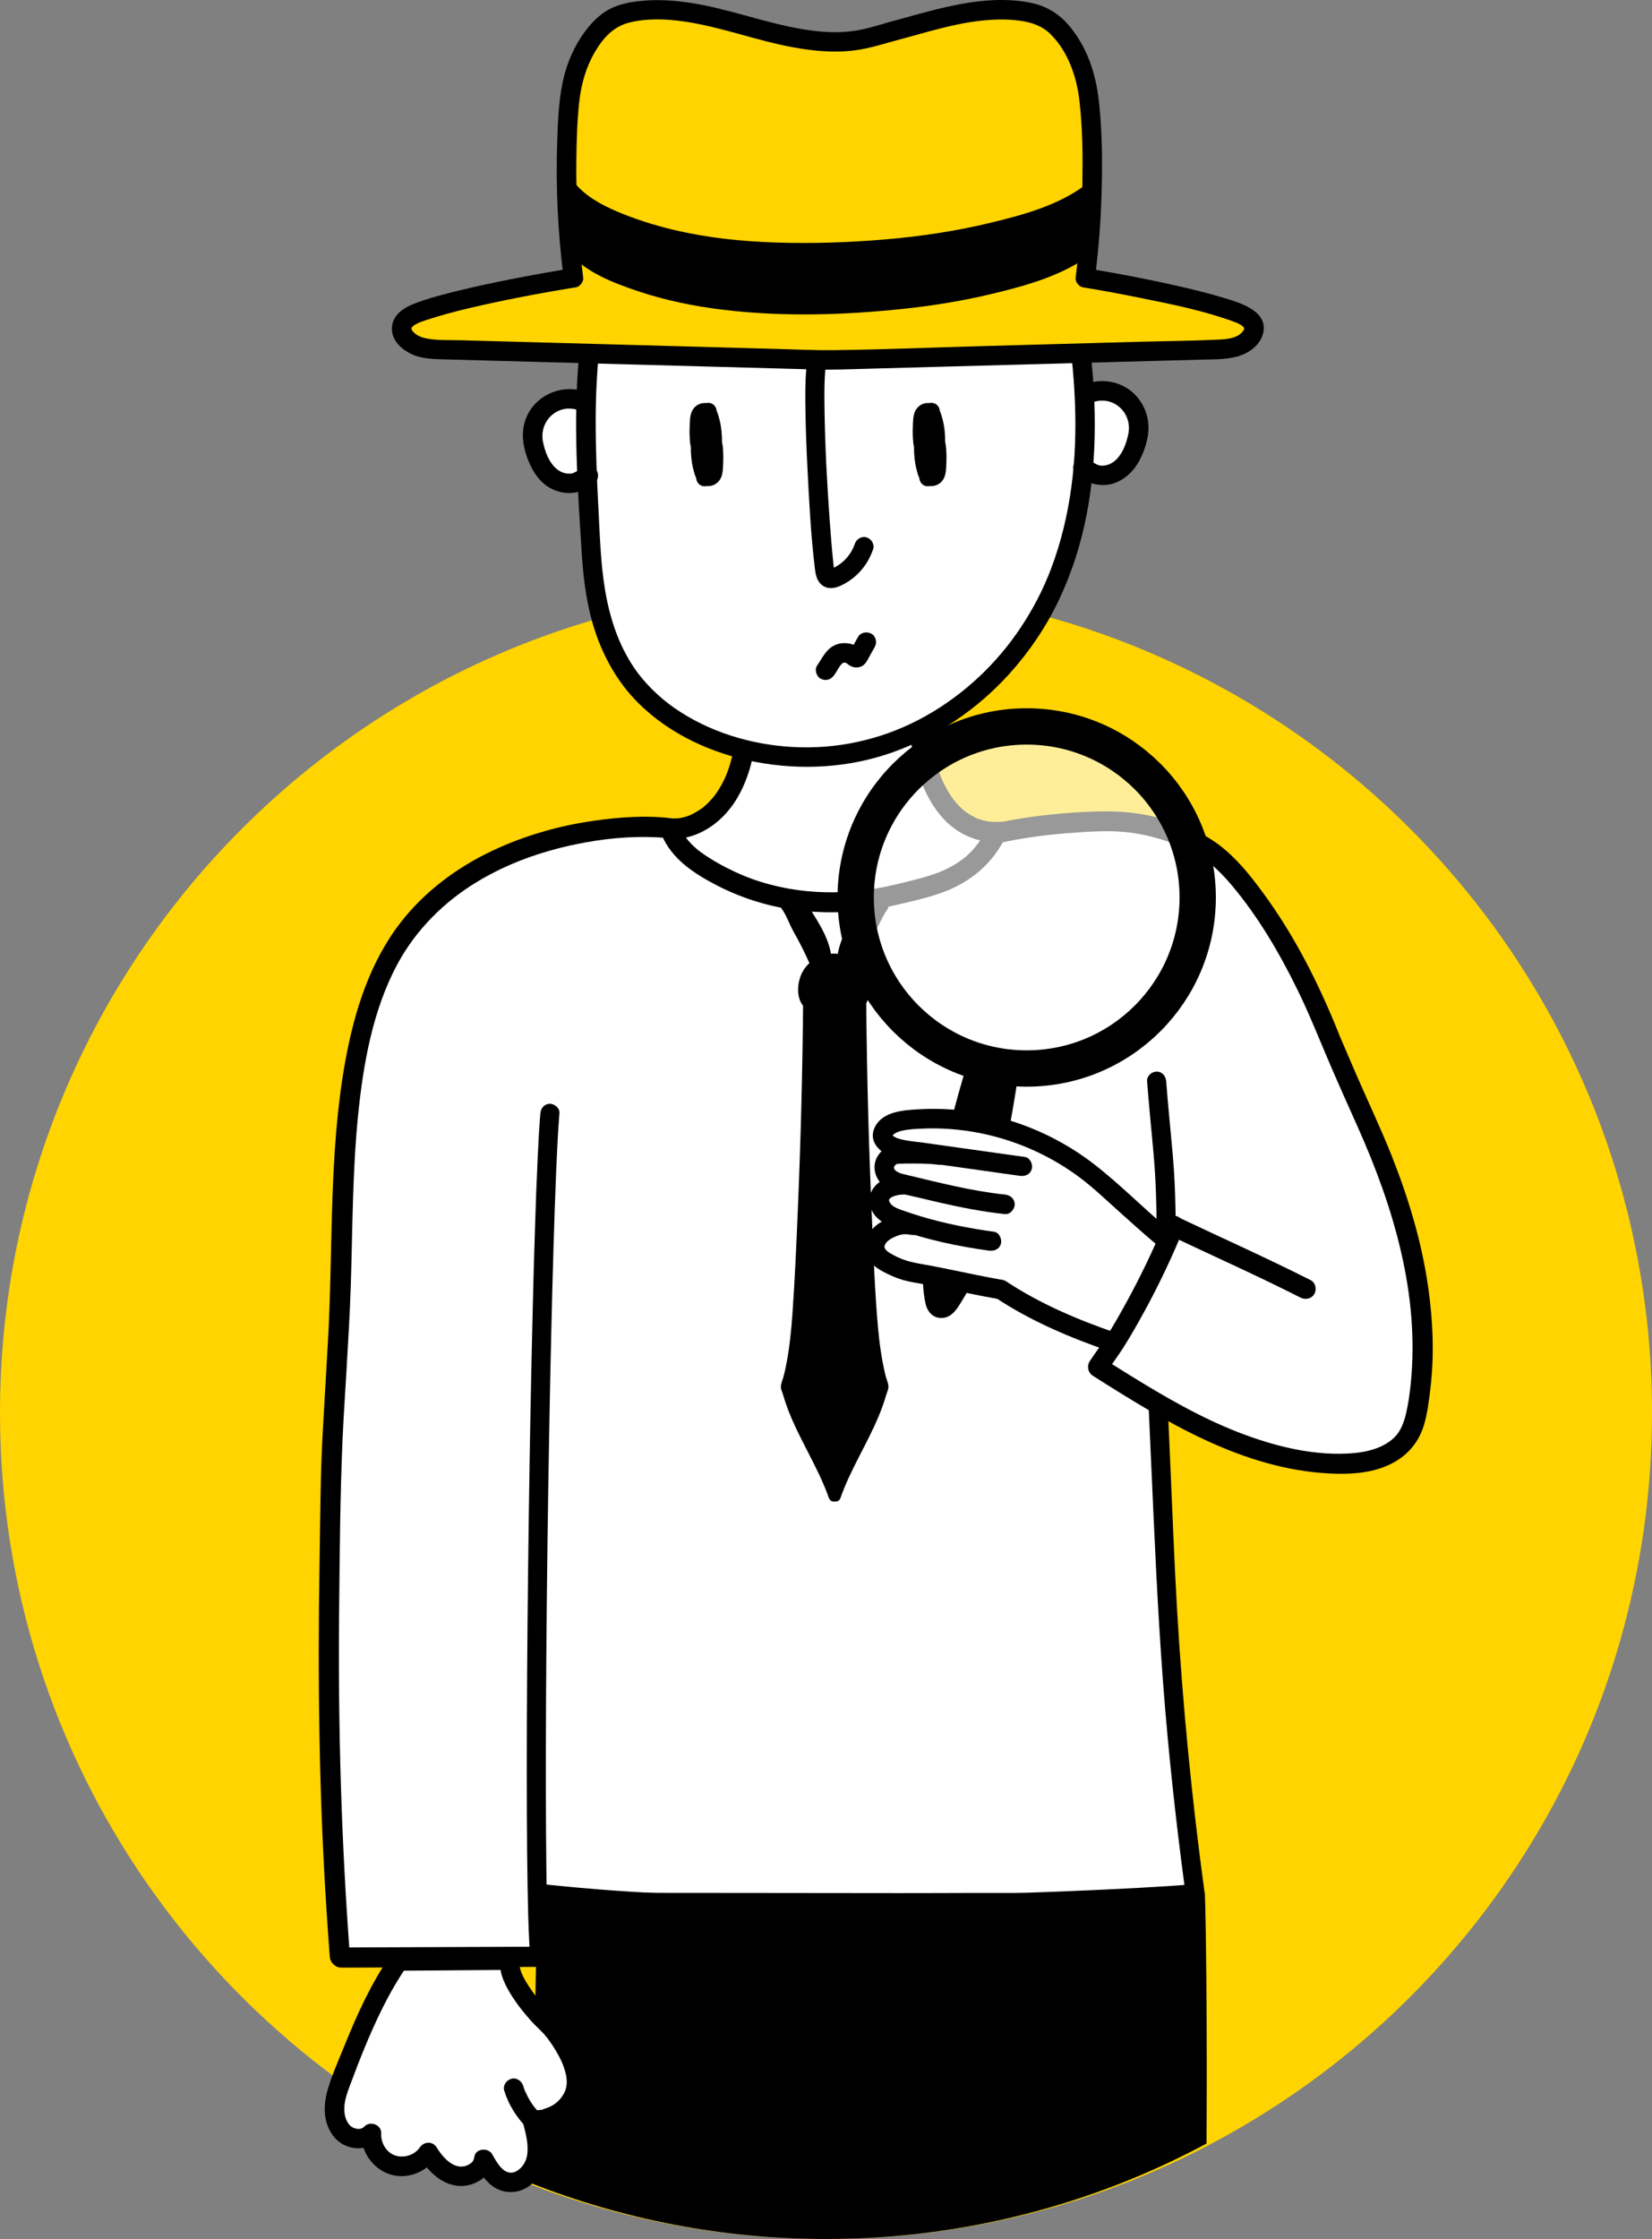 <svg width="364" height="493" viewBox="0 0 364 493" fill="none" xmlns="http://www.w3.org/2000/svg">
<rect x="0" y="0" width="364" height="493" fill="#808080" stroke="none"/>
<g clip-path="url(#clip0_2131_5456)">
<path d="M364 311.096C364 380.462 325.151 440.762 268.017 471.436C242.397 485.196 213.113 492.993 181.993 492.993C158.574 492.993 136.188 488.571 115.623 480.516C47.934 454.006 0 388.152 0 311.096C0 210.635 81.485 129.186 182 129.186C282.515 129.186 364.007 210.635 364.007 311.096H364Z" fill="#FFD400"/>
<path d="M163.184 165.298C163.184 165.298 190.339 168.423 201.475 161.586C201.862 161.78 205.382 184.433 218.468 183.846C232.142 182.09 265.155 174.278 277.266 198.487C291.134 223.871 316.99 266.542 313.211 301.379C313.018 301.572 319.27 334.961 273.559 318.17C256.371 309.384 254.808 308.796 254.808 308.796C254.808 308.796 258.523 405.445 263.205 415.593C263.205 414.619 139.938 424.767 118.842 416.761C119.036 416.374 119.158 430.722 119.158 430.722L74.866 430.872C74.866 430.872 72.177 354.01 72.486 338.874C72.794 323.738 73.87 307.821 74.637 290.758C75.404 273.694 76.716 253.326 77.175 247.177C77.634 241.028 77.376 201.798 110.718 188.26C116.448 185.917 147.445 180.449 149.267 181.23L151.088 182.011C151.088 182.011 156.301 180.972 158.638 177.324C160.976 173.676 163.192 165.277 163.192 165.277L163.184 165.298Z" fill="white"/>
<path d="M195.43 199.161C194.139 198.487 192.591 198.953 191.3 198.279C191.106 198.114 190.827 198.043 190.583 198.143C190.368 198.222 190.21 198.415 190.145 198.63C187.973 202.185 185.363 205.747 184.61 209.932C184.553 210.255 184.696 210.678 185.069 210.742C185.399 210.799 185.556 211.251 185.7 211.538C185.908 211.96 186.094 212.405 186.381 212.785C186.704 213.207 187.098 213.451 187.636 213.494C188.482 213.551 188.912 213.035 189.228 212.326C190.332 209.846 191.544 207.41 192.892 205.052C193.623 203.776 194.648 201.361 195.552 200.2C195.796 199.885 195.832 199.383 195.416 199.168L195.43 199.161Z" fill="black"/>
<path d="M172.385 199.103C173.675 198.43 175.102 198.953 176.393 198.279C176.587 198.114 176.866 198.043 177.11 198.143C177.325 198.222 177.483 198.415 177.547 198.63C179.72 202.185 182.33 205.747 183.083 209.932C183.14 210.255 182.997 210.678 182.624 210.742C182.294 210.799 182.136 211.251 181.993 211.538C181.785 211.96 181.599 212.405 181.312 212.785C180.989 213.207 180.595 213.451 180.057 213.494C179.211 213.551 178.781 213.035 178.465 212.326C177.361 209.846 176.149 207.41 174.801 205.052C174.07 203.776 173.166 201.304 172.263 200.143C172.019 199.827 171.983 199.326 172.399 199.111L172.385 199.103Z" fill="black"/>
<path d="M191.128 215.085C190.676 213.86 189.93 212.799 188.991 211.968C188.783 211.401 188.274 211.093 187.636 210.986C187.629 210.986 187.614 210.986 187.607 210.986C186.46 210.341 185.148 209.982 183.778 209.975C183.764 209.975 183.749 209.975 183.735 209.975C183.721 209.975 183.706 209.975 183.692 209.975C182.337 209.975 181.003 210.341 179.834 210.986C179.361 211.065 178.902 211.215 178.615 211.645C178.551 211.738 178.508 211.839 178.472 211.946C177.776 212.555 177.188 213.293 176.751 214.132C175.561 216.468 175.288 220.274 177.583 222.073C178.221 222.574 178.981 222.847 179.77 223.004C179.884 223.083 180.014 223.155 180.164 223.205C180.838 223.427 181.656 223.327 182.351 223.319C182.688 223.319 183.025 223.298 183.355 223.291C184.366 223.327 185.377 223.341 186.381 223.319C186.847 223.312 187.313 223.248 187.693 223.004C188.166 222.911 188.632 222.775 189.077 222.567C191.787 221.313 192.038 217.572 191.128 215.085Z" fill="black"/>
<path d="M189.753 219.815C189.925 241.372 190.613 262.922 191.818 284.429C192.212 291.524 192.685 298.72 194.664 305.435L194.471 305.865C192.327 314.393 186.985 321.302 184.131 329.543H183.651C180.797 321.309 175.455 314.4 173.311 305.865L173.117 305.435C175.103 298.72 175.569 291.532 175.964 284.429C177.161 262.915 177.85 241.365 178.029 219.815" fill="black"/>
<path d="M188.676 219.815C188.863 242.483 189.494 265.187 190.942 287.819C191.329 293.846 191.931 299.909 193.631 305.722L193.738 304.89C193.358 305.729 193.165 306.624 192.892 307.506C192.555 308.574 192.175 309.627 191.759 310.666C190.906 312.781 189.888 314.83 188.855 316.866C186.783 320.922 184.618 324.942 183.105 329.257L184.144 328.468H183.664C184.008 328.734 184.352 328.992 184.704 329.257C183.191 324.942 181.025 320.929 178.953 316.866C177.942 314.88 176.945 312.874 176.106 310.81C175.683 309.771 175.296 308.724 174.959 307.657C174.665 306.732 174.464 305.779 174.063 304.897L174.17 305.729C175.676 300.569 176.321 295.208 176.716 289.855C177.11 284.501 177.375 278.639 177.641 273.027C178.179 261.726 178.573 250.424 178.824 239.115C178.967 232.686 179.068 226.258 179.118 219.822C179.132 218.439 176.981 218.439 176.967 219.822C176.838 235.359 176.45 250.897 175.791 266.427C175.468 274.066 175.145 281.72 174.601 289.346C174.342 293.008 173.977 296.677 173.274 300.282C173.102 301.156 172.915 302.031 172.7 302.898C172.514 303.672 172.041 304.639 172.055 305.442C172.062 305.922 172.392 306.589 172.528 307.055C172.765 307.893 173.03 308.717 173.324 309.534C175.834 316.565 180.158 322.785 182.631 329.83C182.789 330.282 183.169 330.618 183.671 330.618H184.152C184.653 330.618 185.033 330.282 185.191 329.83C187.378 323.595 191.014 318.019 193.559 311.942C194.204 310.394 194.785 308.81 195.251 307.198C195.395 306.696 195.674 306.087 195.746 305.585C195.854 304.783 195.309 303.686 195.122 302.898C194.248 299.336 193.76 295.695 193.437 292.048C192.763 284.48 192.498 276.861 192.161 269.272C191.824 261.683 191.537 253.806 191.322 246.066C191.078 237.316 190.928 228.566 190.856 219.808C190.842 218.425 188.69 218.425 188.705 219.808L188.676 219.815Z" fill="black"/>
<path d="M248.607 101.186C245.215 106.568 239.177 103.665 238.633 103.386C238.604 103.372 238.589 103.364 238.589 103.364C238.589 103.364 238.532 105.651 237.299 112.91C237.299 112.925 237.299 112.939 237.292 112.961C237.098 114.086 236.826 115.333 236.489 116.644C236.481 116.658 236.481 116.673 236.474 116.694C235.585 120.141 234.287 124.026 233.083 127.294C233.083 127.301 233.083 127.308 233.075 127.308C232.839 127.896 232.595 128.476 232.344 129.057C225.159 145.569 210.553 160.052 191.329 165.04C172.105 170.028 148.55 163.729 137.981 148.292C135.959 145.339 134.46 142.179 133.335 138.904C131.47 132.017 129.836 123.345 131.019 116.873C130.137 105.744 129.857 105.479 129.857 105.479C129.857 105.479 129.692 105.572 129.405 105.715C127.297 106.711 118.478 109.972 117.703 95.03C119.238 85.72 129.018 88.787 129.018 88.787L129.255 85.154C129.255 85.154 129.262 85.118 129.255 85.097L129.649 79.084L129.721 77.951H129.757C129.965 77.951 131.391 78.002 141.036 78.303C152.257 78.654 236.797 77.815 238.166 77.801H238.181C238.181 77.801 238.188 77.923 238.202 78.131C238.296 79.765 238.704 86.645 238.647 86.695C238.726 86.673 238.805 86.652 238.883 86.63C245.717 84.824 248.255 87.935 248.198 87.935C254.149 92.7 248.607 101.121 248.607 101.186Z" fill="white"/>
<path d="M158.531 92.392C158.373 91.783 158.201 91.117 157.914 90.522C157.864 89.841 157.506 89.189 156.832 88.866C156.43 88.673 155.986 88.666 155.562 88.752C154.401 88.63 153.218 89.218 152.608 90.264C151.977 91.346 152.006 92.729 151.956 93.94C151.906 95.13 151.941 96.312 152.056 97.495C152.085 97.817 152.171 98.126 152.214 98.448C152.207 100.096 152.357 101.752 152.773 103.379C152.931 103.988 153.103 104.654 153.39 105.249C153.44 105.93 153.799 106.582 154.473 106.905C154.874 107.098 155.319 107.105 155.742 107.019C156.903 107.141 158.086 106.554 158.696 105.507C159.327 104.425 159.298 103.042 159.348 101.831C159.399 100.641 159.363 99.459 159.248 98.276C159.219 97.954 159.133 97.645 159.09 97.323C159.097 95.675 158.947 94.019 158.531 92.392Z" fill="black"/>
<path d="M207.705 92.392C207.547 91.783 207.375 91.117 207.088 90.522C207.038 89.841 206.679 89.189 206.005 88.866C205.604 88.673 205.159 88.666 204.736 88.752C203.575 88.63 202.392 89.218 201.782 90.264C201.151 91.346 201.18 92.729 201.13 93.94C201.079 95.13 201.115 96.312 201.23 97.495C201.259 97.817 201.345 98.126 201.388 98.448C201.381 100.096 201.531 101.752 201.947 103.379C202.105 103.988 202.277 104.654 202.564 105.249C202.614 105.93 202.972 106.582 203.646 106.905C204.048 107.098 204.492 107.105 204.916 107.019C206.077 107.141 207.26 106.554 207.87 105.507C208.501 104.425 208.472 103.042 208.522 101.831C208.572 100.641 208.537 99.459 208.422 98.276C208.393 97.954 208.307 97.645 208.264 97.323C208.271 95.675 208.121 94.019 207.705 92.392Z" fill="black"/>
<path d="M226.061 34.615C230.313 46.655 233.418 59.089 235.246 71.724C237.053 84.201 237.749 97.137 235.705 109.628C235.225 112.581 234.601 115.512 233.805 118.4C233.389 119.919 232.93 121.424 232.421 122.915C232.163 123.66 231.898 124.406 231.618 125.144C231.496 125.459 231.374 125.774 231.252 126.09C231.224 126.161 231.023 126.699 231.209 126.219C231.102 126.491 230.987 126.756 230.872 127.029C229.044 131.458 226.692 135.679 223.931 139.592C218.403 147.432 210.953 154.054 202.377 158.512C193.801 162.969 184.25 165.026 174.556 164.474C165.457 163.951 156.25 161.192 148.649 155.924C145.265 153.581 141.938 150.349 139.65 146.938C136.251 141.878 134.366 136.059 133.347 130.089C132.329 124.119 132.171 117.798 131.842 111.678C131.512 105.557 131.239 98.842 131.254 92.421C131.268 86.501 131.576 80.618 132.272 74.734C132.53 72.534 132.759 70.333 132.996 68.133C133.118 67.001 133.247 65.876 133.383 64.743C133.527 63.539 133.62 62.801 133.785 61.705C134.409 57.39 135.269 53.069 136.847 48.998C136.94 48.755 137.04 48.511 137.14 48.267C137.162 48.224 137.241 48.024 137.14 48.267C137.184 48.167 137.227 48.067 137.277 47.959C137.506 47.458 137.736 46.956 137.994 46.461C138.46 45.551 138.969 44.67 139.535 43.817C140.174 42.856 140.46 42.484 141.192 41.667C141.873 40.9 142.612 40.176 143.4 39.51C143.845 39.13 143.874 39.108 144.304 38.8C144.712 38.506 145.128 38.227 145.551 37.962C146.512 37.367 147.509 36.844 148.541 36.385C149.574 35.926 149.854 34.371 149.316 33.447C148.678 32.357 147.437 32.2 146.376 32.673C142.16 34.557 138.618 37.575 136.015 41.38C133.412 45.186 131.992 49.285 130.967 53.542C129.862 58.129 129.296 62.837 128.78 67.524C128.213 72.691 127.532 77.865 127.231 83.054C126.478 95.997 127.36 109.012 128.185 121.933C128.593 128.376 129.497 134.89 131.82 140.953C133.813 146.142 136.725 150.901 140.676 154.828C147.595 161.708 156.945 165.943 166.46 167.764C176.485 169.677 186.918 169.09 196.562 165.693C206.407 162.224 215.255 156.225 222.268 148.514C225.71 144.73 228.75 140.545 231.26 136.087C232.493 133.894 233.597 131.63 234.572 129.308C234.73 128.928 234.888 128.555 235.046 128.175C234.995 128.29 234.838 128.67 235.06 128.125C235.16 127.881 235.261 127.638 235.354 127.394C235.662 126.606 235.963 125.817 236.25 125.015C236.781 123.531 237.261 122.033 237.699 120.521C241.348 107.836 241.807 94.406 240.674 81.32C239.534 68.234 237.003 55.248 233.224 42.67C232.299 39.581 231.295 36.521 230.22 33.483C229.833 32.386 228.75 31.655 227.574 31.977C226.513 32.271 225.681 33.526 226.068 34.622L226.061 34.615Z" fill="black"/>
<path d="M237.104 104.439C239.262 106.41 242.396 107.349 245.228 106.482C247.902 105.665 249.968 103.587 251.201 101.128C252.434 98.67 253.309 95.753 252.986 92.987C252.664 90.221 251.258 87.677 249.028 85.964C246.504 84.029 243.148 83.456 240.094 84.28C237.426 84.996 238.559 89.146 241.241 88.429C245.694 87.225 249.53 91.188 248.612 95.553C248.168 97.667 247.365 99.953 245.701 101.415C244.927 102.096 243.93 102.533 242.89 102.533C242.446 102.533 242.152 102.483 241.743 102.297C241.306 102.096 240.359 101.594 240.144 101.401C239.284 100.62 237.95 100.555 237.104 101.401C236.308 102.196 236.243 103.658 237.104 104.439Z" fill="black"/>
<path d="M128.114 103.164C127.892 103.364 126.945 103.859 126.515 104.06C126.085 104.26 125.819 104.303 125.368 104.296C124.378 104.289 123.417 103.902 122.664 103.264C120.936 101.816 120.09 99.459 119.646 97.309C118.742 92.944 122.55 88.981 127.017 90.185C129.691 90.909 130.832 86.759 128.164 86.035C122.707 84.566 116.871 87.806 115.501 93.36C114.82 96.119 115.415 99.021 116.484 101.601C117.552 104.181 119.215 106.589 121.804 107.75C123.381 108.46 125.059 108.747 126.78 108.446C128.286 108.18 130.028 107.22 131.154 106.188C132.015 105.407 131.95 103.945 131.154 103.149C130.301 102.297 128.974 102.361 128.114 103.149V103.164Z" fill="black"/>
<path d="M198.313 6.45C207.154 4.063 216.218 1.175 225.281 2.48C227.038 2.73 228.802 3.153 230.358 4.006C232.337 5.088 233.907 6.801 235.19 8.657C236.818 11.001 238.066 13.602 238.862 16.333C239.851 19.715 240.16 23.256 240.36 26.782C241.02 38.255 240.611 49.787 239.141 61.189C239.141 61.189 262.331 64.958 272.9 68.929C274.477 69.523 276.349 70.613 276.284 72.448C276.256 73.272 275.804 74.017 275.266 74.583C273.287 76.683 270.261 76.876 267.515 76.955C261.814 77.113 256.114 77.263 250.413 77.421C230.336 77.973 210.252 78.518 190.174 79.07C188.009 79.127 185.851 79.184 183.685 79.249H181.097C178.931 79.191 176.773 79.134 174.607 79.07C154.53 78.518 134.446 77.973 114.369 77.421C108.668 77.263 102.968 77.113 97.267 76.955C94.521 76.884 91.495 76.683 89.516 74.583C88.978 74.01 88.526 73.272 88.498 72.448C88.433 70.606 90.297 69.516 91.882 68.929C102.451 64.958 126.358 61.189 126.358 61.189C124.888 49.794 124.479 38.255 125.139 26.782C125.339 23.263 125.648 19.723 126.637 16.333C127.44 13.595 128.688 10.994 130.309 8.657C131.599 6.801 133.162 5.088 135.141 4.006C136.705 3.16 138.461 2.738 140.218 2.48C149.282 1.168 158.345 4.063 167.186 6.45C175.712 8.75 184.911 10.578 193.251 7.833C194.369 7.468 195.502 7.167 196.642 6.873L198.299 6.45H198.313Z" fill="#FFD400"/>
<path d="M198.886 8.521C204.558 6.987 210.251 5.203 216.109 4.558C218.956 4.25 221.867 4.164 224.707 4.558C227.288 4.909 229.64 5.697 231.512 7.561C235.312 11.338 237.205 16.813 237.822 22.03C238.539 28.064 238.589 34.235 238.495 40.305C238.388 47.285 237.879 54.259 236.997 61.189C236.889 62.027 237.735 63.124 238.574 63.26C242.819 63.948 247.05 64.743 251.266 65.596C258.221 66.994 265.32 68.42 271.996 70.878C272.612 71.107 273.301 71.408 273.788 71.831C274.276 72.254 273.788 71.767 274.003 72.039C274.061 72.111 274.183 72.512 274.133 72.283C274.082 72.053 274.161 72.362 274.118 72.483C274.039 72.734 273.917 72.877 273.753 73.071C272.534 74.497 270.368 74.683 268.633 74.769C263.069 75.049 257.476 75.085 251.904 75.235C240.31 75.551 228.715 75.866 217.113 76.189C205.512 76.511 194.785 76.97 183.62 77.099C179.368 77.149 175.116 76.934 170.864 76.819C165.128 76.662 159.391 76.504 153.655 76.346C142.118 76.031 130.58 75.716 119.043 75.4C113.271 75.243 107.499 75.085 101.727 74.927C99.346 74.863 96.793 74.977 94.492 74.619C93.567 74.476 92.685 74.246 91.903 73.773C91.344 73.436 90.577 72.684 90.656 72.275C90.677 72.161 90.906 71.874 91.186 71.659C91.279 71.588 91.803 71.301 92.046 71.179C92.527 70.942 93.337 70.677 94.004 70.448C95.524 69.939 97.059 69.488 98.6 69.065C102.193 68.083 105.835 67.259 109.478 66.485C114.949 65.331 120.456 64.313 125.977 63.41C126.293 63.36 126.608 63.31 126.924 63.26C127.748 63.131 128.609 62.034 128.501 61.189C127.397 52.546 126.888 43.831 126.995 35.117C127.045 30.874 127.167 26.602 127.633 22.381C128.056 18.576 129.089 14.871 131.018 11.545C132.81 8.464 135.091 5.862 138.662 4.966C142.498 3.999 146.685 4.157 150.579 4.708C158.796 5.877 166.59 8.922 174.736 10.413C179.196 11.23 183.771 11.674 188.288 11.094C191.909 10.635 195.351 9.424 198.872 8.521C201.553 7.833 200.413 3.684 197.724 4.372C194.727 5.138 191.773 6.213 188.718 6.722C184.839 7.367 180.766 7.088 176.901 6.443C168.44 5.038 160.381 1.849 151.891 0.588C147.539 -0.057 143.165 -0.237 138.819 0.537C136.826 0.896 134.818 1.555 133.14 2.709C131.462 3.863 130.114 5.318 128.895 6.944C126.443 10.234 124.787 14.147 123.962 18.153C123.087 22.439 122.915 26.86 122.772 31.225C122.435 41.23 122.922 51.256 124.192 61.189L125.769 59.118C121.331 59.82 116.906 60.63 112.497 61.497C108.66 62.257 104.824 63.066 101.024 63.998C97.754 64.801 94.442 65.639 91.294 66.858C88.978 67.753 86.626 69.244 86.368 71.946C86.081 74.942 88.669 77.192 91.208 78.195C93.459 79.084 95.976 79.077 98.364 79.141C101.339 79.22 104.315 79.306 107.284 79.385C119.366 79.715 131.448 80.044 143.53 80.374C155.562 80.704 167.601 81.033 179.633 81.356C183.764 81.47 187.894 81.277 192.024 81.169C198.133 81.004 204.25 80.832 210.359 80.668C222.455 80.338 234.552 80.008 246.655 79.679C252.614 79.514 258.566 79.356 264.524 79.191C267.077 79.12 269.73 79.206 272.232 78.604C274.735 78.002 277.381 76.353 278.198 73.766C279.797 68.649 273.559 66.779 269.902 65.661C266.245 64.543 262.638 63.676 258.967 62.844C252.93 61.49 246.856 60.322 240.754 59.29C240.403 59.232 240.051 59.168 239.693 59.11L241.27 61.182C242.102 54.681 242.597 48.145 242.748 41.595C242.898 35.045 242.848 28.731 242.138 22.374C241.428 16.017 239.521 10.327 235.462 5.533C233.526 3.246 231.017 1.612 228.113 0.853C225.209 0.093 221.831 -0.108 218.719 0.043C211.535 0.387 204.608 2.501 197.71 4.372C195.043 5.095 196.176 9.245 198.857 8.521H198.886Z" fill="black"/>
<path d="M125.619 40.749C128.186 44.017 131.958 46.031 135.751 47.63C150.458 53.814 166.734 54.925 182.631 54.481C197.359 54.065 212.138 52.359 226.235 47.974C231.075 46.468 235.9 44.605 239.937 41.48V54.997C235.9 58.121 231.075 59.985 226.235 61.49C212.145 65.876 197.359 67.581 182.631 67.997C166.734 68.441 150.458 67.331 135.751 61.146C131.958 59.555 128.179 57.534 125.619 54.266V40.749Z" fill="black"/>
<path d="M124.859 41.509C127.11 44.326 130.215 46.275 133.456 47.78C136.977 49.414 140.669 50.718 144.405 51.772C151.941 53.9 159.75 54.961 167.559 55.398C175.632 55.85 183.749 55.663 191.816 55.111C199.883 54.56 208.05 53.52 216.002 51.779C220.455 50.804 224.879 49.629 229.181 48.138C233.19 46.748 237.097 44.999 240.475 42.412L238.854 41.48V54.997L239.385 54.065C233.354 58.673 225.668 60.766 218.397 62.529C210.667 64.406 202.78 65.575 194.856 66.241C186.933 66.908 179.053 67.166 171.151 66.915C163.457 66.671 155.763 65.868 148.27 64.077C144.09 63.074 139.967 61.776 136.016 60.099C132.388 58.559 128.867 56.624 126.372 53.506L126.687 54.266V40.749C126.687 39.366 124.536 39.366 124.536 40.749V52.603C124.536 53.7 124.385 54.481 125.131 55.369C128.967 59.978 135.134 62.285 140.655 64.141C146.728 66.177 153.031 67.445 159.384 68.212C172.384 69.774 185.75 69.402 198.75 68.033C205.383 67.338 211.987 66.284 218.469 64.729C224.951 63.174 230.974 61.526 236.56 58.465C237.879 57.742 239.141 56.932 240.338 56.022C240.855 55.627 240.984 55.262 240.998 54.674C241.02 53.506 240.998 52.338 240.998 51.177V41.488C240.998 40.749 240.052 40.047 239.378 40.556C233.347 45.164 225.661 47.257 218.39 49.02C210.66 50.897 202.773 52.066 194.849 52.732C186.926 53.399 179.046 53.657 171.144 53.406C163.242 53.155 155.756 52.359 148.263 50.568C144.083 49.564 139.96 48.267 136.009 46.59C132.38 45.05 128.86 43.114 126.364 39.997C125.497 38.915 123.984 40.449 124.844 41.516L124.859 41.509Z" fill="black"/>
<path d="M183.784 148.686C184.085 148.256 184.351 147.805 184.623 147.353C184.745 147.145 184.874 146.945 185.003 146.744C185.075 146.637 185.154 146.529 185.226 146.422C185.369 146.207 184.91 146.78 185.161 146.508C185.326 146.321 185.534 146.156 185.692 145.977C185.383 146.328 185.462 146.142 185.663 146.02C185.72 145.984 185.77 145.956 185.828 145.927C185.971 145.855 185.9 145.884 185.613 146.006C185.663 146.027 185.943 145.906 185.993 145.891C186.358 145.777 185.62 145.898 185.878 145.906C186.007 145.906 186.143 145.906 186.272 145.906C186.48 145.906 185.742 145.791 186.222 145.906C186.265 145.913 186.509 146.02 186.538 145.999C186.229 145.863 186.179 145.841 186.387 145.941L186.502 146.006C186.71 146.128 186.789 146.314 186.495 145.977C186.631 146.135 187.061 146.436 187.14 146.486C188.18 147.181 189.578 147.16 190.489 146.242C191.019 145.705 191.349 144.924 191.722 144.272C192.066 143.67 192.403 143.06 192.747 142.458C193.299 141.477 193.013 140.065 191.973 139.52C190.933 138.975 189.621 139.248 189.033 140.294C188.718 140.846 188.409 141.405 188.094 141.957C187.95 142.208 187.807 142.458 187.671 142.709C187.585 142.86 187.499 143.01 187.413 143.161L187.326 143.311C187.119 143.655 187.248 143.541 187.728 142.974L188.811 142.681C189.04 142.652 189.356 142.824 189.535 142.939C189.793 143.103 189.542 142.939 189.485 142.888C189.234 142.681 188.961 142.458 188.675 142.286C188.223 142.021 187.692 141.806 187.176 141.713C185.928 141.477 184.659 141.627 183.548 142.265C181.87 143.232 181.124 144.995 180.063 146.508C179.417 147.432 179.862 148.937 180.837 149.446C181.934 150.026 183.089 149.661 183.777 148.672L183.784 148.686Z" fill="black"/>
<path d="M177.675 81.083C177.388 84.158 177.431 87.268 177.474 90.35C177.532 94.585 177.697 98.814 177.912 103.042C178.278 110.431 178.665 117.87 179.554 125.223C179.747 126.799 180.106 128.376 181.648 129.164C183.318 130.017 185.283 129.057 186.731 128.147C189.42 126.47 191.385 123.904 192.389 120.908C192.747 119.833 191.973 118.615 190.919 118.321C189.772 118.006 188.696 118.708 188.33 119.79C187.685 121.704 186.344 123.431 184.609 124.513C184.2 124.771 183.734 125.036 183.318 125.201C183.275 125.223 182.945 125.287 182.931 125.323C182.996 125.18 183.655 125.545 183.727 125.581C183.584 125.509 183.978 125.76 183.906 125.81C183.913 125.81 183.799 125.387 183.784 125.352C183.655 124.871 183.792 125.552 183.749 125.158C183.734 125.036 183.72 124.914 183.706 124.793C183.67 124.484 183.634 124.176 183.605 123.868C183.275 120.758 183.032 117.64 182.809 114.53C182.243 106.654 181.813 98.756 181.683 90.859C181.633 87.605 181.576 84.323 181.877 81.076C181.985 79.944 180.837 78.976 179.776 78.976C178.55 78.976 177.783 79.944 177.675 81.076V81.083Z" fill="black"/>
<path d="M240.848 302.962C256.723 313.01 273.753 323.502 293.048 324.448C297.114 324.649 301.388 324.448 305.21 322.907C309.44 321.209 312.452 318.141 313.764 313.727C314.474 311.347 314.789 308.839 315.098 306.388C315.406 303.937 315.607 301.285 315.664 298.72C315.786 293.603 315.399 288.493 314.682 283.426C313.255 273.393 310.293 263.653 306.55 254.258C304.084 248.08 301.201 242.089 298.57 235.976C297.602 233.718 296.627 231.461 295.659 229.203C295.443 228.709 295.221 228.214 295.02 227.713C294.984 227.627 294.977 227.548 295.114 227.913C294.999 227.605 294.87 227.304 294.748 226.996C294.54 226.487 294.339 225.978 294.124 225.469C293.586 224.172 293.041 222.889 292.475 221.607C288.588 212.777 283.928 204.228 278.199 196.459C275.424 192.689 272.476 189.006 268.734 186.139C264.991 183.272 260.695 181.61 256.343 180.356C251.754 179.03 247.115 178.55 242.353 178.664C237.198 178.786 232.057 179.195 226.951 179.918C224.492 180.262 222.04 180.7 219.602 181.208C218.426 181.452 217.745 182.835 218.046 183.939C218.383 185.157 219.602 185.738 220.778 185.494C225.546 184.498 230.365 183.824 235.219 183.459C239.801 183.115 244.576 182.735 249.151 183.344C253.367 183.91 257.583 185.171 261.441 186.963C263.327 187.837 265.134 188.855 266.733 190.188C268.418 191.593 269.938 193.198 271.351 194.868C277.195 201.791 281.877 209.775 285.857 217.887C288.524 223.319 290.732 228.945 293.12 234.499C295.092 239.086 297.136 243.623 299.172 248.173C303.137 257.046 306.529 266.205 308.716 275.686C310.903 285.168 311.814 294.778 310.867 304.396C310.645 306.682 310.329 308.982 309.813 311.225C309.376 313.117 308.644 315.024 307.432 316.299C305.202 318.643 301.639 319.653 298.469 319.94C289.807 320.736 280.902 318.492 272.885 315.382C264.374 312.078 256.422 307.434 248.685 302.647C246.806 301.486 244.942 300.311 243.078 299.128C242.06 298.483 240.625 298.913 240.037 299.924C239.414 300.991 239.815 302.317 240.833 302.962H240.848Z" fill="black"/>
<path d="M257.748 272.031C267.356 276.582 277.072 280.911 286.558 285.719C287.627 286.264 288.968 285.999 289.599 284.924C290.18 283.935 289.878 282.43 288.803 281.885C279.316 277.084 269.6 272.755 259.992 268.197C258.909 267.681 257.59 267.896 256.952 268.992C256.385 269.96 256.658 271.515 257.748 272.031Z" fill="black"/>
<path d="M75.211 433.252C90.061 433.202 104.904 433.13 119.754 433.08C122.615 433.073 122.622 428.622 119.754 428.636C104.904 428.687 90.061 428.758 75.211 428.808C72.35 428.816 72.343 433.266 75.211 433.252Z" fill="black"/>
<path d="M217.057 183.294C215.873 185.408 214.504 187.185 212.64 188.762C211.987 189.314 211.062 189.952 210.137 190.496C209.693 190.754 209.241 190.998 208.782 191.227C208.567 191.335 208.359 191.435 208.144 191.535C208 191.6 207.857 191.664 207.714 191.729C207.649 191.758 207.377 191.872 207.592 191.786C205.562 192.632 203.433 193.234 201.31 193.779C198.915 194.388 196.506 194.99 194.075 195.448C183.356 197.477 171.912 196.617 161.959 191.98C159.313 190.747 156.717 189.307 154.351 187.594C153.591 187.042 152.516 186.089 151.748 185.2C150.981 184.312 150.214 182.95 149.676 181.696C149.203 180.592 147.575 180.348 146.636 180.9C145.488 181.567 145.367 182.835 145.84 183.939C148.02 189.063 152.688 192.173 157.449 194.689C162.812 197.527 168.663 199.44 174.672 200.293C180.681 201.146 186.898 201.053 193 200.121C195.725 199.705 198.399 199.068 201.074 198.415C203.34 197.864 205.598 197.276 207.785 196.459C213.393 194.366 217.96 190.812 220.914 185.537C222.313 183.036 218.469 180.793 217.071 183.294H217.057Z" fill="black"/>
<path d="M161.722 164.739C161.471 166.001 161.169 167.255 160.789 168.488C160.617 169.047 160.424 169.598 160.216 170.15C159.986 170.759 159.972 170.788 159.714 171.347C159.298 172.25 158.818 173.132 158.287 173.97C158.043 174.357 157.778 174.723 157.513 175.102C157.269 175.454 157.67 174.923 157.405 175.246C157.254 175.432 157.097 175.618 156.939 175.805C156.423 176.4 155.863 176.966 155.261 177.482C155.118 177.604 154.981 177.718 154.838 177.84C154.436 178.17 155.053 177.704 154.738 177.919C154.451 178.112 154.178 178.32 153.884 178.499C153.347 178.843 152.787 179.144 152.214 179.417C152.12 179.46 151.661 179.646 152.013 179.51C152.364 179.374 151.898 179.553 151.826 179.582C151.575 179.675 151.317 179.761 151.059 179.84C150.787 179.926 150.507 179.997 150.227 180.062C150.077 180.098 149.561 180.105 149.46 180.205C149.589 180.076 150.077 180.148 149.604 180.176C149.503 180.176 149.41 180.191 149.31 180.198C149.094 180.212 148.879 180.212 148.664 180.205C147.46 180.169 146.441 181.251 146.441 182.427C146.441 183.659 147.46 184.612 148.664 184.648C151.088 184.727 153.583 183.838 155.648 182.635C158.911 180.735 161.463 177.74 163.17 174.4C164.532 171.734 165.443 168.867 166.017 165.929C166.246 164.754 165.68 163.528 164.461 163.199C163.371 162.898 161.958 163.564 161.729 164.754L161.722 164.739Z" fill="black"/>
<path d="M200.6 162.503C201.841 171.29 205.534 181.817 214.891 184.756C216.598 185.293 218.448 185.501 220.226 185.379C221.423 185.3 222.449 184.419 222.449 183.158C222.449 182.018 221.43 180.85 220.226 180.936C219.545 180.986 218.856 180.986 218.175 180.922C218.082 180.915 217.523 180.857 217.917 180.9C218.311 180.943 217.738 180.872 217.659 180.857C217.307 180.793 216.963 180.721 216.619 180.628C216.275 180.535 215.974 180.442 215.651 180.327C215.486 180.27 215.328 180.205 215.171 180.148C215.049 180.105 214.798 179.969 215.293 180.198C215.199 180.155 215.106 180.119 215.02 180.076C214.325 179.732 213.651 179.359 213.005 178.908C212.933 178.858 212.46 178.514 212.704 178.7C212.926 178.872 212.496 178.528 212.41 178.456C212.08 178.184 211.765 177.89 211.464 177.589C211.162 177.288 210.883 176.987 210.61 176.672C210.467 176.507 210.331 176.342 210.194 176.177C209.943 175.848 210.137 176.113 210.194 176.177C210.116 176.077 210.044 175.97 209.965 175.869C209.363 175.038 208.825 174.156 208.344 173.253C207.771 172.178 207.484 171.526 207.104 170.516C205.993 167.556 205.318 164.446 204.874 161.321C204.709 160.131 203.189 159.479 202.142 159.766C200.858 160.117 200.421 161.307 200.586 162.496L200.6 162.503Z" fill="black"/>
<path d="M253.088 309.72C253.46 317.955 253.826 326.189 254.199 334.424C254.923 350.52 255.791 366.581 257.289 382.62C258.394 394.43 259.756 406.212 261.369 417.965L262.839 415.378C252.557 418.109 241.823 417.084 231.311 416.897C220.197 416.704 209.068 416.855 197.954 416.84C186.775 416.826 175.597 416.819 164.425 416.804C158.775 416.804 153.125 416.79 147.474 416.79C144.714 416.79 141.946 416.79 139.185 416.783C136.697 416.783 134.094 416.575 131.613 416.797C128.336 417.091 126.58 420.23 124.952 422.702C124.514 423.369 124.077 424.028 123.597 424.659C123.876 424.293 123.503 424.774 123.468 424.809C123.31 424.996 123.152 425.182 122.987 425.361C122.743 425.626 122.485 425.892 122.22 426.135C122.084 426.257 121.947 426.372 121.811 426.486C122.163 426.2 121.711 426.558 121.661 426.587C121.309 426.816 120.951 427.031 120.564 427.21C120.944 427.031 120.578 427.21 120.47 427.239C120.262 427.303 120.054 427.375 119.839 427.425C119.653 427.468 119.459 427.511 119.273 427.54C119.725 427.475 118.907 427.547 118.821 427.554L120.922 429.654C120.685 426.171 120.599 422.681 120.521 419.198C120.399 414.06 120.348 408.921 120.313 403.783C120.27 397.354 120.262 390.926 120.277 384.49C120.291 377.237 120.334 369.985 120.391 362.732C120.456 354.999 120.535 347.274 120.635 339.541C120.736 331.808 120.858 324.09 120.994 316.364C121.13 308.638 121.273 301.594 121.446 294.212C121.596 287.647 121.761 281.083 121.962 274.525C122.127 269.129 122.306 263.739 122.528 258.343C122.686 254.566 122.858 250.782 123.123 247.012C123.166 246.389 123.217 245.765 123.267 245.142C123.367 244.01 122.227 243.042 121.166 243.042C119.947 243.042 119.158 244.01 119.065 245.142C118.778 248.46 118.62 251.785 118.463 255.111C118.226 260.12 118.047 265.137 117.889 270.153C117.681 276.489 117.509 282.831 117.358 289.167C117.179 296.362 117.029 303.557 116.892 310.752C116.749 318.457 116.62 326.168 116.512 333.872C116.405 341.612 116.312 349.352 116.24 357.092C116.168 364.524 116.118 371.956 116.089 379.387C116.068 386.031 116.061 392.681 116.089 399.325C116.111 404.836 116.154 410.347 116.254 415.858C116.326 419.786 116.412 423.72 116.613 427.647C116.649 428.314 116.684 428.98 116.727 429.647C116.799 430.751 117.631 431.79 118.828 431.747C122.385 431.639 125.031 429.64 127.11 426.909C127.949 425.806 128.681 424.63 129.455 423.477C129.641 423.197 129.828 422.917 130.029 422.645C130.093 422.559 130.158 422.473 130.222 422.38C130.53 421.936 129.935 422.695 130.28 422.308C130.48 422.086 130.66 421.85 130.875 421.635C131.025 421.484 131.685 421.011 131.176 421.334C131.377 421.212 131.577 421.09 131.785 420.975C132.008 420.853 131.291 421.068 131.692 421.025C131.8 421.011 131.95 420.968 132.058 420.939C131.513 421.097 131.8 420.954 132.008 420.968C132.309 420.997 132.624 420.968 132.925 420.968C133.721 420.968 134.524 420.968 135.32 420.968C138.145 420.968 140.971 420.968 143.796 420.975C149.446 420.975 155.096 420.99 160.747 420.99C183.226 421.011 205.705 421.026 228.177 421.054C240.109 421.069 252.263 422.509 263.958 419.406C265.163 419.083 265.578 417.937 265.428 416.819C262.596 396.129 260.581 375.317 259.355 354.469C258.702 343.332 258.308 332.181 257.806 321.037C257.634 317.253 257.469 313.476 257.297 309.692C257.246 308.559 256.364 307.592 255.196 307.592C254.099 307.592 253.045 308.552 253.095 309.692L253.088 309.72Z" fill="black"/>
<path d="M252.744 238.047C253.153 243.522 253.734 248.976 254.207 254.444C254.68 259.912 254.845 265.388 254.845 270.87C254.845 273.572 259.054 273.579 259.054 270.87C259.054 265.388 258.889 259.912 258.416 254.444C257.943 248.976 257.362 243.522 256.953 238.047C256.867 236.915 256.05 235.947 254.852 235.947C253.777 235.947 252.665 236.907 252.751 238.047H252.744Z" fill="black"/>
<path d="M77.111 430.837C75.196 405.424 74.465 379.975 74.723 354.49C74.852 341.949 74.938 329.364 75.483 316.83C75.712 311.605 76.085 306.388 76.379 301.171C76.724 295.172 77.096 289.174 77.29 283.168C77.692 270.648 77.648 258.092 78.896 245.615C80.029 234.292 82.137 222.302 87.623 212.19C91.703 204.665 97.862 198.552 105.169 194.137C111.859 190.102 119.23 187.486 126.888 185.902C132.753 184.691 138.676 184.061 144.893 184.369C145.933 184.419 146.979 184.505 148.012 184.634C149.202 184.785 150.235 183.502 150.235 182.412C150.235 181.087 149.209 180.341 148.012 180.191C142.311 179.474 136.46 179.926 130.796 180.728C123.116 181.825 115.587 183.982 108.56 187.286C100.816 190.926 93.725 196.165 88.426 202.923C81.52 211.724 78.1 222.617 76.114 233.489C72.392 253.871 73.439 274.783 72.256 295.387C71.883 301.83 71.518 308.266 71.145 314.708C70.578 324.584 70.571 334.517 70.406 344.407C69.983 369.777 70.299 395.132 71.934 420.459C72.156 423.914 72.4 427.368 72.658 430.822C72.751 432.019 73.619 433.044 74.881 433.044C76.014 433.044 77.197 432.026 77.103 430.822L77.111 430.837Z" fill="black"/>
<path d="M214.281 234.077C210.38 246.805 207.39 259.64 205.325 272.526C204.543 277.406 203.891 282.344 205.081 287.189C205.289 288.034 205.906 289.081 207.311 289.131C208.602 289.174 209.427 288.328 209.921 287.597C213.958 281.634 216.482 275.285 217.371 268.856C218.246 262.55 223.567 239.602 223.265 234.335" fill="black"/>
<path d="M213.242 233.79C210.173 243.838 207.627 254.05 205.662 264.377C204.702 269.422 203.647 274.561 203.396 279.699C203.275 282.186 203.396 284.709 203.963 287.138C204.379 288.923 205.641 290.299 207.598 290.199C209.9 290.084 211.055 287.905 212.116 286.171C213.363 284.136 214.46 282.021 215.393 279.828C216.999 276.059 217.902 272.217 218.555 268.19C219.451 262.672 220.684 257.203 221.753 251.721C222.42 248.31 223.072 244.891 223.617 241.451C223.983 239.136 224.463 236.7 224.341 234.342C224.27 232.966 222.118 232.959 222.19 234.342C222.283 236.133 221.982 237.961 221.724 239.724C221.308 242.533 220.799 245.328 220.269 248.116C219.2 253.749 218.003 259.361 216.949 265.001C216.461 267.595 216.167 270.218 215.522 272.784C214.417 277.191 212.567 281.369 210.18 285.232C209.685 286.035 209.197 287.081 208.444 287.676C207.813 288.178 206.86 288.235 206.379 287.518C205.899 286.802 205.849 285.669 205.734 284.874C205.555 283.612 205.505 282.337 205.519 281.068C205.569 276.238 206.566 271.4 207.433 266.663C209.434 255.756 212.087 244.977 215.328 234.37C215.737 233.045 213.657 232.478 213.256 233.797L213.242 233.79Z" fill="black"/>
<path opacity="0.6" d="M224.448 235.273C245.259 235.273 262.129 218.412 262.129 197.613C262.129 176.813 245.259 159.952 224.448 159.952C203.638 159.952 186.768 176.813 186.768 197.613C186.768 218.412 203.638 235.273 224.448 235.273Z" fill="white"/>
<path d="M226.22 235.273C247.03 235.273 263.9 218.412 263.9 197.613C263.9 176.813 247.03 159.952 226.22 159.952C205.409 159.952 188.539 176.813 188.539 197.613C188.539 218.412 205.409 235.273 226.22 235.273Z" stroke="black" stroke-width="8" stroke-miterlimit="10"/>
<path d="M256.466 274.052C256.466 274.052 243.015 259.446 238.081 256.107C233.148 252.767 217.725 245.916 210.568 246.439C203.405 246.962 191.846 246.425 197.999 252.459C198.078 252.588 201.175 253.333 202.222 253.563C203.262 253.792 192.277 253.606 198.587 260.041C200.544 260.973 191.674 263.703 198.285 268.046C200.523 269.702 189.165 274.869 199.476 279.219C207.256 281.348 218.951 282.982 218.951 282.982L222.335 284.293C222.335 284.293 230.789 289.109 233.514 290.342C236.239 291.575 246.313 295.23 246.313 295.23L256.474 274.045L256.466 274.052Z" fill="white"/>
<path d="M258.051 271.164C252.321 266.398 247.08 261.023 241.2 256.444C235.693 252.165 229.462 248.904 222.808 246.819C216.154 244.733 209.292 243.859 202.437 244.253C199.16 244.44 194.578 244.705 192.835 248.037C190.942 251.649 194.52 254.401 197.704 255.082C199.762 255.526 201.906 255.698 203.993 255.992C206.273 256.315 208.553 256.63 210.833 256.953C215.451 257.605 220.069 258.25 224.694 258.902C225.841 259.067 227.003 258.622 227.34 257.397C227.619 256.394 226.995 254.917 225.834 254.752C218.348 253.699 210.869 252.653 203.383 251.599C201.734 251.37 200.006 251.262 198.393 250.825C197.726 250.646 197.489 250.567 196.958 250.23C196.958 250.23 196.664 250.022 196.822 250.144C196.994 250.28 196.679 250.001 196.643 249.965C196.413 249.707 196.808 250.202 196.621 249.929C196.521 249.793 196.614 250.159 196.6 249.822C196.621 250.223 196.492 250.202 196.686 249.979C196.586 250.087 197.016 249.678 197.023 249.678C197.568 249.284 198.213 249.091 198.859 248.947C200.264 248.625 201.748 248.575 203.19 248.51C215.537 247.973 227.892 251.828 237.801 259.196C240.777 261.41 243.48 263.99 246.234 266.47C249.138 269.078 252.035 271.701 255.032 274.195C255.921 274.941 257.197 275.07 258.072 274.195C258.839 273.429 258.968 271.902 258.072 271.157L258.051 271.164Z" fill="black"/>
<path d="M206.831 252.18C204.4 251.864 201.884 251.879 199.439 251.907C198.528 251.914 197.51 251.879 196.621 252.115C195.337 252.466 194.204 253.298 193.48 254.408C191.859 256.917 192.878 259.963 195.251 261.546C196.793 262.578 198.707 262.844 200.478 263.259C202.579 263.747 204.68 264.248 206.788 264.735C211.621 265.846 216.483 266.807 221.423 267.33C222.578 267.452 223.574 266.255 223.574 265.18C223.574 263.918 222.585 263.152 221.423 263.03C213.944 262.234 206.58 260.321 199.274 258.579C198.6 258.422 198.177 258.286 197.768 258.049C197.653 257.985 197.538 257.913 197.424 257.834C197.488 257.891 197.725 258.035 197.424 257.834C197.345 257.762 197.259 257.662 197.173 257.59C196.893 257.361 197.23 257.834 197.115 257.512C197.087 257.433 197.008 257.311 196.965 257.246C197.13 257.519 196.943 257.433 197.022 257.354C197.022 257.354 196.943 257.06 196.95 257.082C196.958 257.11 197.051 257.619 196.979 257.239C196.965 257.153 196.993 257.053 196.979 256.967C196.986 257.053 196.836 257.454 196.958 257.132C196.979 257.067 197.022 256.931 197.029 256.867C197.065 256.515 196.872 257.11 196.993 256.938C197.036 256.881 197.373 256.365 197.158 256.63C196.943 256.895 197.373 256.444 197.424 256.386C197.61 256.186 197.087 256.587 197.33 256.465C197.416 256.422 197.503 256.365 197.581 256.315C197.653 256.272 197.947 256.164 197.66 256.272C197.316 256.394 197.797 256.222 197.84 256.236C198.162 256.343 197.295 256.257 197.624 256.265C197.775 256.265 197.926 256.243 198.076 256.236C198.557 256.214 199.044 256.207 199.525 256.2C201.941 256.179 204.422 256.164 206.824 256.472C207.979 256.623 208.975 255.376 208.975 254.322C208.975 253.032 207.979 252.323 206.824 252.172L206.831 252.18Z" fill="black"/>
<path d="M198.752 258.751C195.503 258.751 191.474 260.715 191.603 264.435C191.732 268.154 195.152 269.759 198.142 270.806C204.531 273.049 211.185 274.446 217.889 275.371C219.037 275.528 220.198 275.091 220.535 273.866C220.808 272.862 220.191 271.379 219.03 271.221C213.566 270.469 208.138 269.401 202.853 267.817C201.548 267.423 200.25 267 198.967 266.542C198.078 266.226 197.016 265.896 196.357 265.18C196.149 264.958 195.948 264.628 195.905 264.406C195.855 264.162 195.926 264.055 196.02 263.947C196.5 263.417 197.862 263.044 198.744 263.044C201.512 263.044 201.519 258.744 198.744 258.744L198.752 258.751Z" fill="black"/>
<path d="M220.829 281.814C217.315 281.19 213.823 280.466 210.331 279.742C208.531 279.37 206.731 279.004 204.924 278.66C203.254 278.338 201.54 278.123 199.912 277.628C198.514 277.205 197.137 276.582 195.904 275.794C195.495 275.536 195.087 275.213 194.907 274.711C194.85 274.547 194.907 274.26 195.022 274.023C195.46 273.106 196.557 272.604 197.482 272.189C197.188 272.325 197.933 272.024 198.012 272.002C198.321 271.909 198.636 271.823 198.959 271.78C199.332 271.73 200.178 271.78 200.73 271.895C201.87 272.124 203.053 271.565 203.376 270.39C203.67 269.329 203.017 267.975 201.87 267.746C199.052 267.179 196.514 267.695 194.047 269.136C191.265 270.755 189.616 274.109 191.301 277.119C192.054 278.467 193.337 279.334 194.664 280.043C195.99 280.753 197.439 281.391 198.908 281.828C200.378 282.265 202.042 282.487 203.612 282.788C205.183 283.089 206.882 283.433 208.517 283.77C212.238 284.537 215.953 285.318 219.688 285.977C220.829 286.178 222.004 285.669 222.334 284.472C222.621 283.433 221.983 282.029 220.829 281.828V281.814Z" fill="black"/>
<path d="M245.803 293.459C237.342 290.543 229.182 287.081 221.689 282.136C220.721 281.498 219.309 281.943 218.749 282.91C218.133 283.964 218.549 285.211 219.524 285.848C227.311 290.987 235.872 294.57 244.663 297.602C245.76 297.982 247.015 297.172 247.309 296.097C247.632 294.914 246.908 293.832 245.803 293.452V293.459Z" fill="black"/>
<path d="M243.994 301.887C245.127 300.153 246.389 298.512 247.494 296.763C249.186 294.09 250.749 291.324 252.269 288.55C255.46 282.702 258.292 276.675 260.824 270.519C261.282 269.408 260.329 268.075 259.268 267.789C257.991 267.437 256.987 268.226 256.536 269.344C254.112 275.249 251.337 281.011 248.275 286.608C246.784 289.331 245.257 292.048 243.579 294.656C242.489 296.355 241.27 297.967 240.158 299.651C239.499 300.655 239.958 302.11 240.954 302.69C242.037 303.321 243.335 302.898 243.994 301.895V301.887Z" fill="black"/>
<path d="M265.838 471.987C240.87 485.396 212.325 493 182.001 493C159.177 493 137.358 488.693 117.316 480.838C117.675 453.963 118.206 421.656 118.657 414.805C118.664 414.654 138.734 417.327 161.415 417.213C181.047 417.112 189.58 416.797 208.101 417.113C217.459 417.27 250.593 415.944 262.281 414.934C264.016 414.783 265.364 415.808 265.472 417.12C265.673 419.592 266.038 446.56 265.838 471.987Z" fill="black"/>
<path d="M87.808 431.783C82.359 439.616 78.86 448.61 75.418 457.511C74.629 459.553 73.826 461.632 73.69 463.817C73.553 466.003 74.192 468.347 75.855 469.773C77.519 471.199 80.322 471.335 81.792 469.716C81.577 472.704 83.585 475.707 86.424 476.66C89.264 477.613 92.677 476.424 94.312 473.915C95.703 476.237 97.696 478.409 100.328 479.039C102.959 479.663 106.2 478.108 106.552 475.42C107.742 477.57 109.219 479.935 111.628 480.451C114.518 481.075 117.322 478.516 118.06 475.65C118.799 472.79 118.046 469.773 117.3 466.921L117.544 466.906L119.996 466.584L121.445 466.053C124.542 464.986 127.045 461.775 126.995 458.5C126.952 455.225 125.424 452.15 123.639 449.405C122.664 447.908 121.588 446.46 120.269 445.263C117.644 442.869 110.89 434.714 112.596 431.596L87.801 431.79L87.808 431.783Z" fill="white"/>
<path d="M85.952 430.7C81.779 436.728 78.746 443.421 75.999 450.194C74.651 453.526 73.117 456.894 72.142 460.356C71.166 463.817 71.245 467.666 73.619 470.547C75.992 473.428 80.646 473.98 83.32 471.242L79.649 469.723C79.448 473.736 82.152 477.585 85.981 478.781C89.81 479.978 93.983 478.237 96.177 475.005H92.463C94.37 478.129 97.26 481.039 101.117 481.311C104.38 481.541 108.08 479.398 108.632 475.994L104.703 476.51C105.814 478.509 107.133 480.595 109.17 481.77C111.407 483.067 114.196 482.952 116.34 481.512C118.484 480.071 119.897 477.886 120.32 475.392C120.836 472.324 120.162 469.307 119.388 466.347L117.315 469.071C120.528 468.877 123.726 467.938 126.071 465.623C129.075 462.656 129.735 458.586 128.573 454.623C127.411 450.659 124.844 446.589 121.811 443.737C121.044 443.013 120.32 442.246 119.624 441.45C119.194 440.956 118.778 440.454 118.37 439.938C118.04 439.523 117.71 439.078 117.251 438.433C116.362 437.172 115.53 435.846 114.913 434.434C115.107 434.879 114.878 434.32 114.856 434.262C114.799 434.097 114.741 433.933 114.691 433.768C114.662 433.66 114.627 433.553 114.598 433.445C114.584 433.381 114.454 432.743 114.512 433.116C114.562 433.452 114.533 432.643 114.512 432.549C114.591 432.843 114.426 432.972 114.49 432.736C114.641 432.17 114.318 433.001 114.49 432.678C115.215 431.259 114.34 429.432 112.633 429.446C105.405 429.504 98.17 429.561 90.943 429.611C89.91 429.618 88.877 429.625 87.838 429.633C85.07 429.654 85.063 433.954 87.838 433.933C95.066 433.875 102.301 433.818 109.528 433.768C110.561 433.761 111.593 433.753 112.633 433.746L110.776 430.514C109.543 432.936 110.625 435.653 111.823 437.86C113.164 440.332 114.928 442.611 116.785 444.718C117.495 445.521 118.24 446.266 119.015 447.005C120.399 448.323 121.489 449.907 122.471 451.541C123.453 453.175 124.249 454.823 124.665 456.658C125.017 458.213 124.973 459.611 124.285 460.908C123.532 462.327 122.306 463.438 120.908 463.989C120.463 464.161 120.004 464.319 119.553 464.484C119.352 464.556 119.667 464.491 119.682 464.484C119.359 464.584 118.972 464.577 118.628 464.62C118.197 464.677 117.767 464.749 117.33 464.778C115.939 464.864 114.885 466.082 115.258 467.501C115.81 469.622 116.398 471.78 116.218 473.994C116.089 475.528 115.43 476.875 114.282 477.749C113.235 478.552 112.239 478.631 111.163 477.936C110.088 477.241 109.184 475.664 108.453 474.345C107.614 472.84 104.825 472.991 104.523 474.861C104.38 475.743 104.136 476.101 103.448 476.517C102.695 476.975 101.913 477.14 101.103 477.018C99.11 476.717 97.346 474.696 96.213 472.84C95.331 471.4 93.402 471.514 92.499 472.84C91.359 474.517 89.05 475.227 87.157 474.639C85.113 474.001 83.88 471.801 83.987 469.73C84.081 467.852 81.578 466.913 80.316 468.211C79.785 468.748 79.111 468.891 78.344 468.669C78.079 468.59 77.928 468.54 77.864 468.512C77.756 468.461 77.304 468.175 77.419 468.261C76.946 467.888 76.688 467.515 76.408 466.964C75.935 466.039 75.82 464.943 75.885 463.825C75.978 462.277 76.53 460.757 77.061 459.317C79.219 453.505 81.513 447.7 84.281 442.146C85.88 438.935 87.666 435.825 89.709 432.872C90.369 431.919 89.888 430.485 88.935 429.934C87.867 429.31 86.655 429.747 85.995 430.708L85.952 430.7Z" fill="black"/>
<path d="M111.119 460.377C111.865 462.793 113.084 464.978 114.669 466.942C115.888 468.454 117.436 469.873 119.208 470.705C120.226 471.185 121.574 471.02 122.147 469.931C122.649 468.977 122.463 467.501 121.373 466.992C121.022 466.827 120.692 466.641 120.369 466.433C120.211 466.333 120.054 466.225 119.903 466.118C119.76 466.01 119.552 465.767 119.968 466.175C119.896 466.104 119.81 466.046 119.738 465.989C119.028 465.401 118.383 464.728 117.795 464.018C117.723 463.932 117.652 463.839 117.58 463.753C117.415 463.545 117.852 464.118 117.623 463.803C117.472 463.595 117.322 463.387 117.178 463.172C116.899 462.757 116.633 462.327 116.39 461.882C116.131 461.417 115.952 460.872 115.673 460.428C115.794 460.621 115.802 460.743 115.687 460.456C115.644 460.342 115.594 460.22 115.551 460.105C115.443 459.818 115.35 459.539 115.264 459.245C114.934 458.17 113.744 457.382 112.618 457.74C111.492 458.098 110.761 459.231 111.112 460.385L111.119 460.377Z" fill="black"/>
</g>
<defs>
<clipPath id="clip0_2131_5456">
<rect width="364" height="493" fill="white"/>
</clipPath>
</defs>
</svg>
